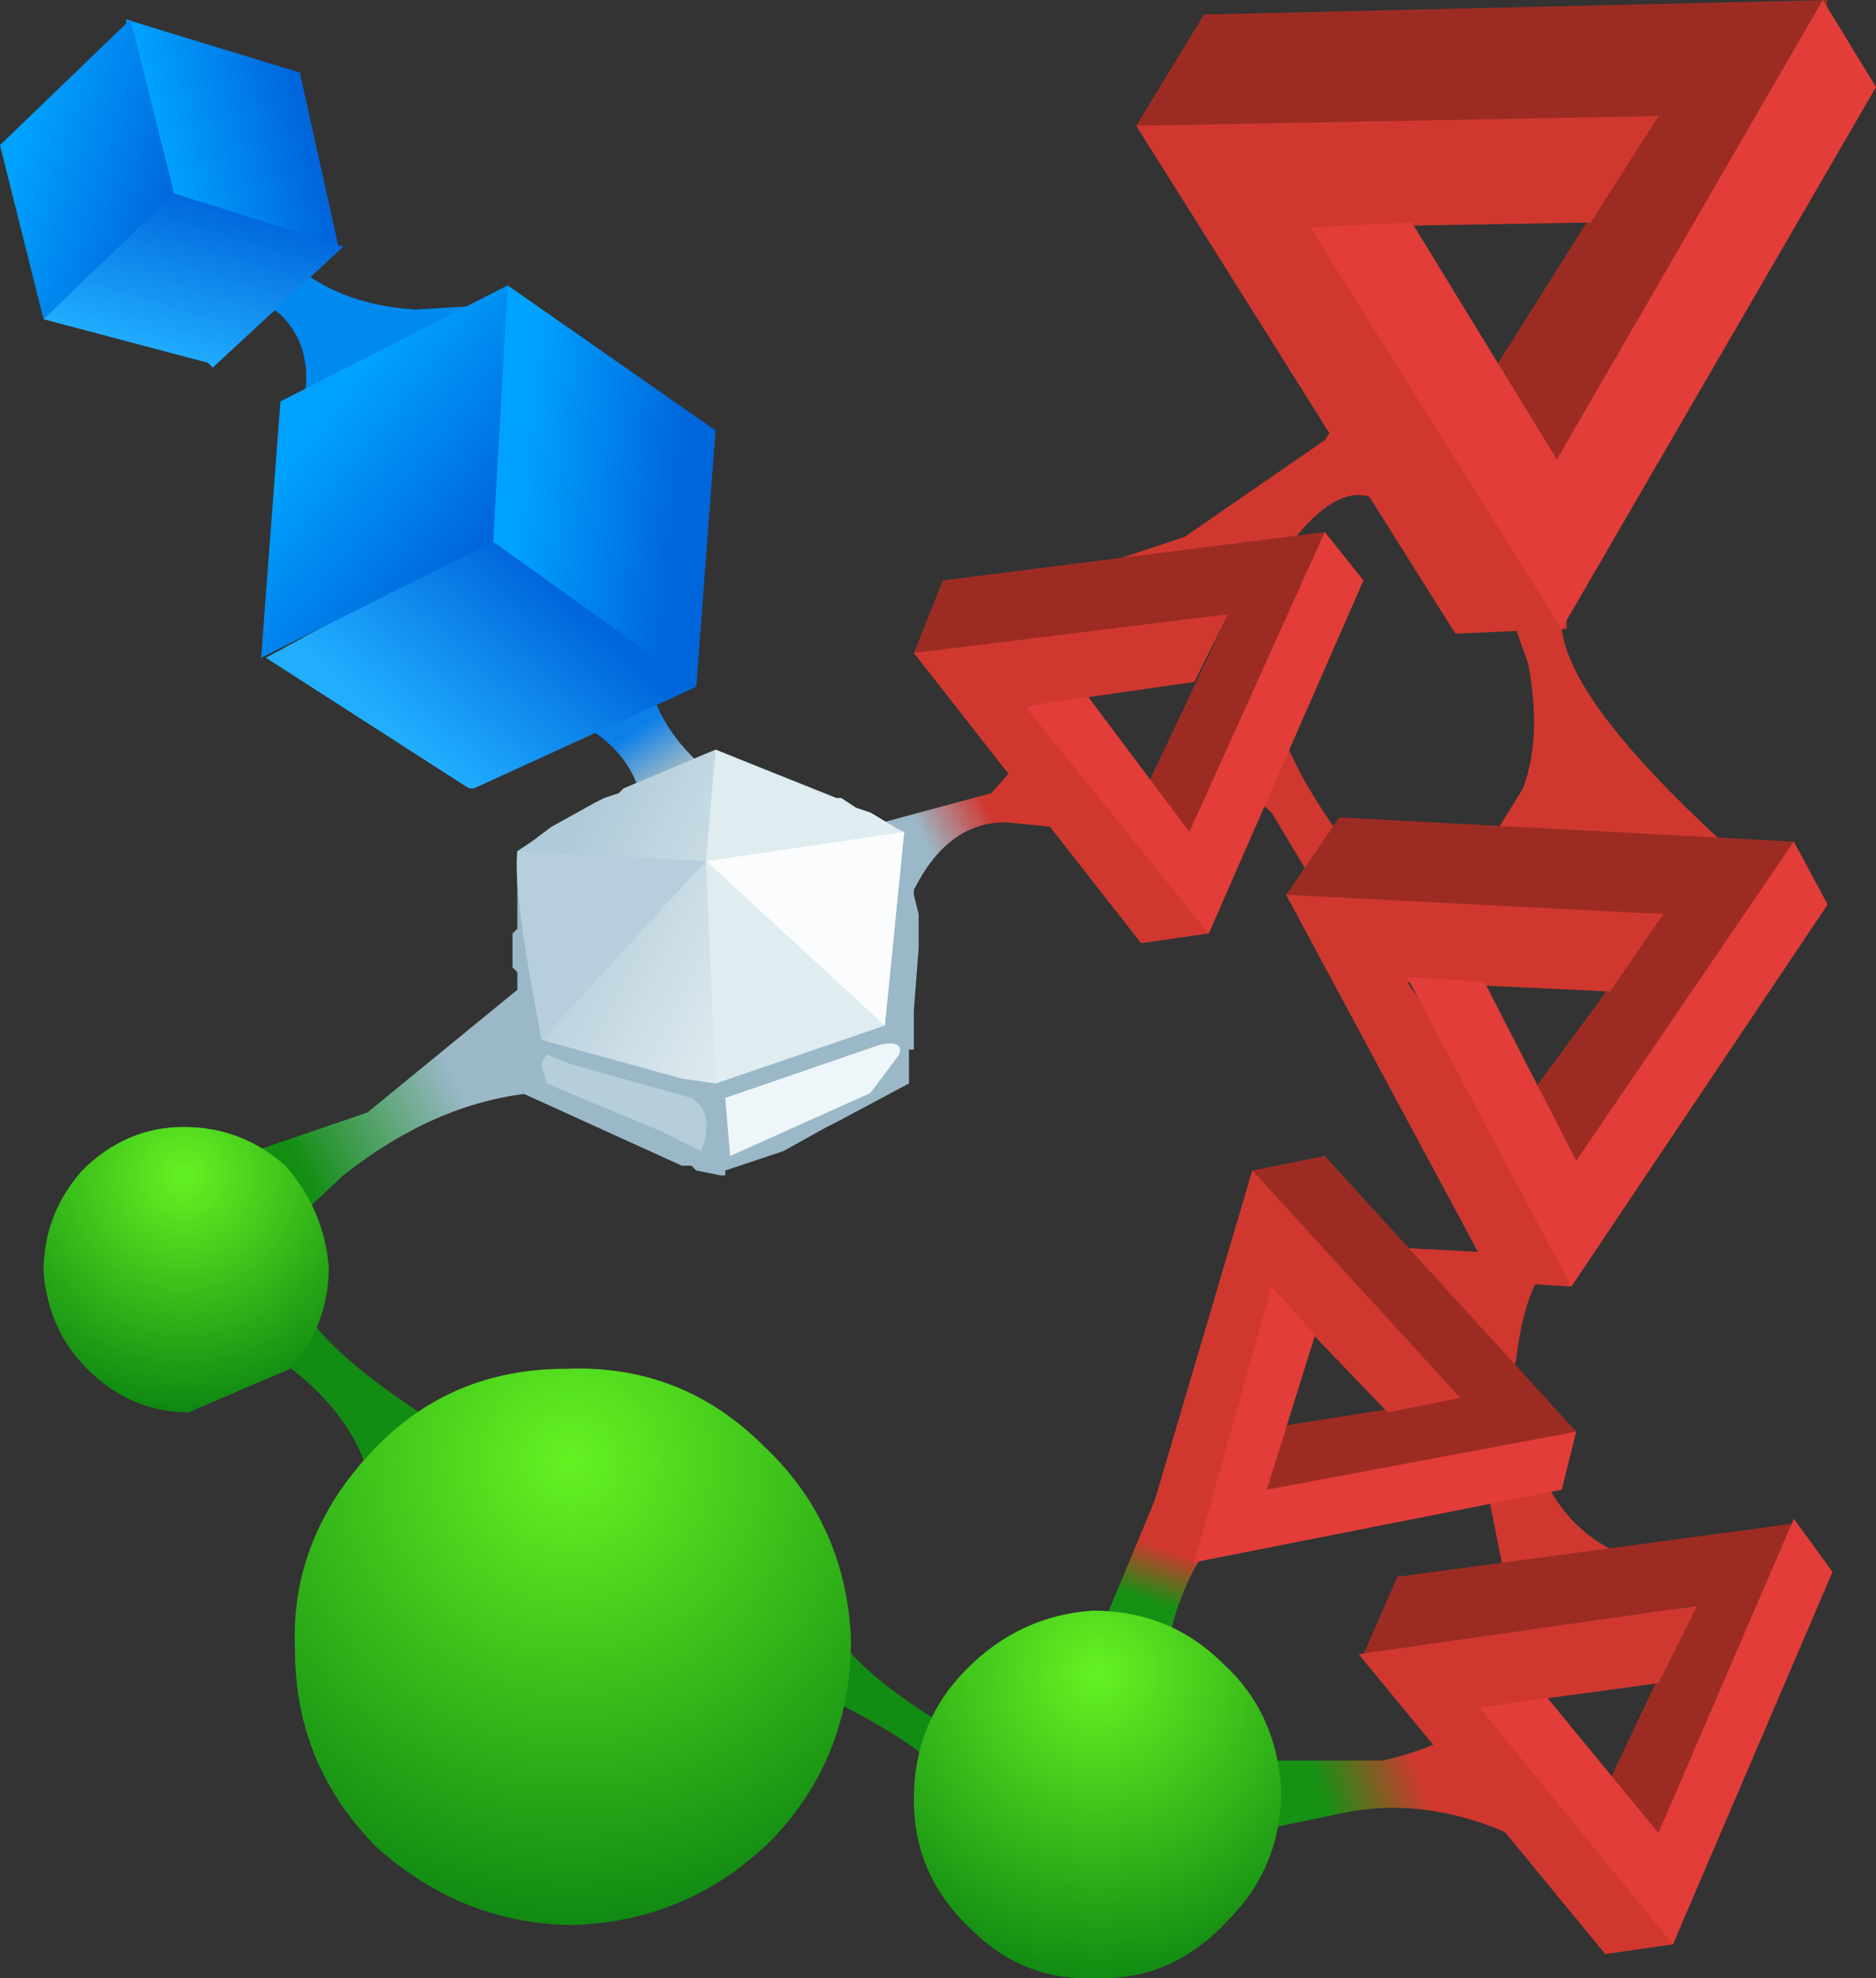 <?xml version="1.0" encoding="UTF-8" standalone="no"?>
<svg xmlns:xlink="http://www.w3.org/1999/xlink" height="20.45px" width="19.4px" xmlns="http://www.w3.org/2000/svg">
  <rect width="100%" height="100%" fill="#333333" stroke="none"/>
  <g transform="matrix(1.0, 0.0, 0.0, 1.0, 0.0, 0.0)">
    <use height="20.45" transform="matrix(1.0, 0.0, 0.0, 1.0, 0.0, 0.0)" width="19.4" xlink:href="#shape0"/>
  </g>
  <defs>
    <g id="shape0" transform="matrix(1.0, 0.0, 0.0, 1.0, 0.0, 0.0)">
      <path d="M16.3 5.05 L16.1 5.65 16.15 6.5 Q16.25 7.35 18.2 9.05 L16.75 11.5 16.45 12.35 16.05 13.05 Q15.8 13.25 15.7 13.9 L15.6 14.55 16.0 15.35 Q16.4 16.1 17.3 16.2 L15.45 16.65 15.55 16.25 15.4 15.5 15.2 14.65 14.55 13.55 13.85 12.6 Q13.8 12.5 13.9 12.55 L14.5 12.9 15.45 12.95 15.65 11.95 16.1 11.25 16.6 10.75 17.0 9.7 16.3 9.6 14.8 9.6 Q14.6 9.55 14.55 10.35 L14.55 11.1 13.75 9.4 13.15 8.4 12.7 8.0 13.25 6.5 13.2 7.05 Q13.1 7.6 13.9 8.7 L14.5 9.0 15.1 9.2 15.75 8.15 Q15.95 7.6 15.8 6.85 L15.55 6.15 15.05 5.7 14.2 5.15 Q13.85 5.0 13.4 5.55 L13.0 6.2 10.3 6.2 12.25 5.55 13.7 4.55 14.1 3.95 16.3 5.05" fill="#d0382f" fill-rule="evenodd" stroke="none"/>
      <path d="M16.45 19.5 L15.7 19.0 Q14.75 18.55 13.85 18.75 L12.4 19.05 12.5 18.0 13.05 18.2 14.3 18.2 Q15.15 18.0 15.3 17.65 L16.45 19.5" fill="url(#gradient0)" fill-rule="evenodd" stroke="none"/>
      <path d="M9.95 18.55 Q9.65 18.1 8.65 17.6 L7.7 17.15 5.35 16.65 4.65 16.5 Q3.95 16.2 3.85 15.45 3.75 14.7 2.95 14.1 L2.2 13.6 2.75 12.9 3.15 13.55 Q3.55 14.2 5.25 15.15 L6.95 15.8 7.65 16.0 Q8.3 16.3 8.55 16.75 8.95 17.5 10.75 18.35 L10.5 18.75 Q10.2 19.05 9.95 18.55" fill="#128c13" fill-rule="evenodd" stroke="none"/>
      <path d="M6.2 10.4 L6.45 10.8 Q6.45 11.2 5.5 11.3 4.5 11.4 3.55 12.15 L2.75 12.9 1.85 12.9 1.9 12.15 3.8 11.5 6.0 9.7 6.2 10.4" fill="url(#gradient1)" fill-rule="evenodd" stroke="none"/>
      <path d="M5.05 7.15 L6.3 6.4 Q6.65 6.25 6.65 6.7 6.7 7.45 7.3 7.95 L6.85 9.25 Q6.7 9.45 6.65 8.4 6.6 7.75 5.85 7.4 L5.05 7.15" fill="url(#gradient2)" fill-rule="evenodd" stroke="none"/>
      <path d="M9.25 9.9 L8.65 9.2 Q8.2 8.5 8.95 8.55 L10.25 8.2 10.65 7.75 11.4 8.6 10.4 8.5 Q9.8 8.5 9.45 9.2 L9.25 9.9" fill="url(#gradient3)" fill-rule="evenodd" stroke="none"/>
      <path d="M11.95 17.5 L11.45 17.55 Q11.0 17.5 11.3 17.05 L12.05 15.25 Q13.2 15.75 12.7 15.85 12.4 15.95 12.15 16.7 L11.95 17.5" fill="url(#gradient4)" fill-rule="evenodd" stroke="none"/>
      <path d="M3.1 4.3 Q3.3 3.65 2.9 3.25 L2.5 2.95 1.8 2.9 2.1 2.25 2.25 2.2 2.95 2.65 Q3.45 3.15 4.3 3.2 L5.1 3.15 Q2.75 5.3 3.1 4.3" fill="#008af0" fill-rule="evenodd" stroke="none"/>
      <path d="M3.4 13.1 Q3.4 13.7 3.0 14.15 L1.95 14.6 Q1.35 14.6 0.9 14.15 0.5 13.75 0.45 13.15 0.45 12.55 0.85 12.1 1.3 11.65 1.9 11.65 2.5 11.65 2.95 12.05 3.35 12.5 3.4 13.1" fill="url(#gradient5)" fill-rule="evenodd" stroke="none"/>
      <path d="M1.3 0.2 L3.1 0.75 3.5 2.55 1.75 2.0 1.3 0.2" fill="url(#gradient6)" fill-rule="evenodd" stroke="none"/>
      <path d="M1.75 2.0 L1.8 2.0 3.55 2.55 2.2 3.8 2.15 3.75 0.45 3.3 1.75 2.0" fill="url(#gradient7)" fill-rule="evenodd" stroke="none"/>
      <path d="M1.35 0.2 L1.8 2.0 0.45 3.3 0.0 1.5 1.35 0.2" fill="url(#gradient8)" fill-rule="evenodd" stroke="none"/>
      <path d="M8.65 8.25 L8.7 8.25 8.85 8.35 9.0 8.4 9.25 8.55 9.3 8.55 9.3 8.6 9.35 8.65 9.4 8.65 9.45 8.95 9.45 9.1 9.45 9.25 9.5 9.45 9.5 9.7 9.5 9.8 9.45 10.45 9.45 10.5 9.45 10.55 9.45 10.85 9.4 10.85 9.4 11.2 8.65 11.6 8.55 11.65 8.1 11.9 7.5 12.1 7.5 12.15 7.45 12.15 7.2 12.1 7.15 12.05 7.1 12.05 7.05 12.05 5.4 11.3 5.4 11.15 5.35 10.65 5.35 10.05 5.3 10.0 5.3 9.65 5.35 9.6 5.35 8.8 5.5 8.7 5.7 8.55 6.15 8.3 6.25 8.25 6.4 8.2 6.45 8.15 7.4 7.75 8.65 8.25" fill="#9ab8c8" fill-rule="evenodd" stroke="none"/>
      <path d="M8.7 8.25 L8.85 8.35 9.0 8.4 9.25 8.55 9.3 8.55 9.25 8.55 9.3 8.6 9.35 8.6 9.15 10.6 7.4 11.2 7.05 11.15 5.6 10.75 5.35 9.15 5.35 8.85 5.35 8.8 5.5 8.7 5.7 8.55 6.15 8.3 6.25 8.25 6.4 8.2 6.45 8.15 7.4 7.75 8.65 8.25 8.7 8.25" fill="url(#gradient9)" fill-rule="evenodd" stroke="none"/>
      <path d="M9.15 10.6 L7.4 11.2 7.3 8.9 9.15 10.6" fill="#dfecf0" fill-rule="evenodd" stroke="none"/>
      <path d="M9.35 8.6 L9.15 10.6 7.3 8.9 9.35 8.6" fill="#fafcfd" fill-rule="evenodd" stroke="none"/>
      <path d="M5.35 8.8 L7.3 8.9 5.6 10.75 Q5.3 9.2 5.35 8.8" fill="#b7cfdc" fill-rule="evenodd" stroke="none"/>
      <path d="M7.4 7.75 L8.25 8.1 9.35 8.6 7.3 8.9 7.4 7.75" fill="#dfecf0" fill-rule="evenodd" stroke="none"/>
      <path d="M7.5 11.35 L9.1 10.8 Q9.35 10.75 9.3 10.9 L9.0 11.3 7.55 11.95 7.5 11.35" fill="#eff6f9" fill-rule="evenodd" stroke="none"/>
      <path d="M7.15 11.35 Q7.4 11.5 7.25 11.9 L6.85 11.7 5.65 11.2 5.6 11.0 5.65 10.9 5.9 11.0 7.15 11.35" fill="#b6cdda" fill-rule="evenodd" stroke="none"/>
      <path d="M8.8 16.95 Q8.8 18.15 8.0 19.0 7.15 19.85 5.95 19.9 4.8 19.9 3.9 19.1 3.05 18.25 3.05 17.05 3.0 15.9 3.85 15.0 4.65 14.15 5.85 14.15 7.05 14.1 7.9 14.95 8.75 15.75 8.8 16.95" fill="url(#gradient10)" fill-rule="evenodd" stroke="none"/>
      <path d="M5.25 2.95 L7.4 4.45 7.2 7.1 5.05 5.6 5.25 2.95" fill="url(#gradient11)" fill-rule="evenodd" stroke="none"/>
      <path d="M5.1 5.55 L5.1 5.6 7.2 7.1 4.9 8.15 4.85 8.15 2.75 6.8 5.05 5.55 5.1 5.55" fill="url(#gradient12)" fill-rule="evenodd" stroke="none"/>
      <path d="M5.25 2.95 L5.1 5.6 2.7 6.8 2.9 4.15 5.25 2.95" fill="url(#gradient13)" fill-rule="evenodd" stroke="none"/>
      <path d="M13.25 18.5 Q13.25 19.3 12.7 19.85 12.15 20.45 11.4 20.45 10.6 20.5 10.05 19.95 9.45 19.4 9.45 18.6 9.45 17.8 10.0 17.25 10.55 16.7 11.3 16.65 12.1 16.65 12.65 17.2 13.2 17.7 13.25 18.5" fill="url(#gradient14)" fill-rule="evenodd" stroke="none"/>
      <path d="M18.55 16.65 L17.3 19.3 16.75 19.0 16.6 18.5 17.5 16.6 14.5 17.15 14.1 17.1 14.45 16.3 18.55 15.75 18.55 16.65" fill="#9c2c23" fill-rule="evenodd" stroke="none"/>
      <path d="M17.3 19.6 L17.3 20.1 16.6 20.2 14.05 17.1 17.55 16.6 17.15 17.4 15.3 17.65 17.3 19.6" fill="#d0382f" fill-rule="evenodd" stroke="none"/>
      <path d="M18.95 16.25 L17.3 20.1 15.3 17.65 16.0 17.55 17.15 18.95 18.55 15.7 18.95 16.25" fill="#e33d39" fill-rule="evenodd" stroke="none"/>
      <path d="M13.7 11.95 L16.3 14.8 15.6 15.25 12.95 15.7 12.9 15.15 13.2 14.75 15.1 14.45 13.1 12.45 12.95 12.1 13.7 11.95" fill="#9c2c23" fill-rule="evenodd" stroke="none"/>
      <path d="M12.7 15.85 L12.35 16.15 11.9 15.65 12.95 12.1 15.1 14.45 14.35 14.6 13.15 13.35 12.7 15.85" fill="#d0382f" fill-rule="evenodd" stroke="none"/>
      <path d="M16.15 15.4 L12.35 16.15 13.15 13.3 13.6 13.8 13.1 15.4 16.3 14.8 16.15 15.4" fill="#e33d39" fill-rule="evenodd" stroke="none"/>
      <path d="M13.3 9.25 L13.85 8.45 18.55 8.7 18.35 9.75 16.4 12.4 15.85 11.9 15.8 11.35 17.2 9.45 13.75 9.4 13.3 9.25" fill="#9c2c23" fill-rule="evenodd" stroke="none"/>
      <path d="M16.3 12.7 L16.25 13.3 15.45 13.25 13.3 9.25 17.2 9.45 16.65 10.25 14.55 10.15 16.3 12.7" fill="#d0382f" fill-rule="evenodd" stroke="none"/>
      <path d="M18.9 9.35 L16.25 13.3 14.55 10.1 15.35 10.15 16.3 12.0 18.55 8.7 18.9 9.35" fill="#e33d39" fill-rule="evenodd" stroke="none"/>
      <path d="M12.45 8.9 L11.95 8.6 11.85 8.15 12.7 6.35 9.8 6.8 9.45 6.75 9.75 6.0 13.7 5.5 13.7 6.4 12.45 8.9" fill="#9c2c23" fill-rule="evenodd" stroke="none"/>
      <path d="M12.45 9.2 L12.5 9.65 11.8 9.75 9.45 6.75 12.7 6.35 12.35 7.05 10.6 7.3 12.45 9.2" fill="#d0382f" fill-rule="evenodd" stroke="none"/>
      <path d="M14.1 6.0 L12.5 9.65 10.6 7.3 11.25 7.2 12.3 8.6 13.7 5.5 14.1 6.0" fill="#e33d39" fill-rule="evenodd" stroke="none"/>
      <path d="M15.4 3.9 L17.1 1.2 12.4 1.45 11.75 1.3 12.45 0.15 18.9 0.0 18.7 1.45 16.3 5.3 15.5 4.65 15.4 3.9" fill="#9c2c23" fill-rule="evenodd" stroke="none"/>
      <path d="M16.2 5.75 L16.2 6.5 15.05 6.55 11.75 1.3 17.15 1.2 16.45 2.3 13.55 2.35 16.2 5.75" fill="#d0382f" fill-rule="evenodd" stroke="none"/>
      <path d="M19.4 0.9 L16.15 6.5 13.55 2.35 14.6 2.3 16.1 4.75 18.85 0.0 19.4 0.9" fill="#e33d39" fill-rule="evenodd" stroke="none"/>
    </g>
    <linearGradient gradientTransform="matrix(6.0E-4, -2.0E-4, -2.0E-4, -6.0E-4, 14.3, 18.8)" gradientUnits="userSpaceOnUse" id="gradient0" spreadMethod="pad" x1="-819.2" x2="819.2">
      <stop offset="0.0" stop-color="#169114"/>
      <stop offset="0.988" stop-color="#d0382f"/>
    </linearGradient>
    <linearGradient gradientTransform="matrix(-0.001, 5.0E-4, 5.0E-4, 0.001, 3.85, 11.5)" gradientUnits="userSpaceOnUse" id="gradient1" spreadMethod="pad" x1="-819.2" x2="819.2">
      <stop offset="0.0" stop-color="#9ab8c8"/>
      <stop offset="1.0" stop-color="#138e13"/>
    </linearGradient>
    <linearGradient gradientTransform="matrix(-2.0E-4, -3.0E-4, -3.0E-4, 2.0E-4, 6.5, 7.95)" gradientUnits="userSpaceOnUse" id="gradient2" spreadMethod="pad" x1="-819.2" x2="819.2">
      <stop offset="0.0" stop-color="#9ab8c8"/>
      <stop offset="1.0" stop-color="#0c7fe8"/>
    </linearGradient>
    <linearGradient gradientTransform="matrix(4.0E-4, -2.0E-4, -2.0E-4, -4.0E-4, 9.95, 8.65)" gradientUnits="userSpaceOnUse" id="gradient3" spreadMethod="pad" x1="-819.2" x2="819.2">
      <stop offset="0.0" stop-color="#9ab8c8"/>
      <stop offset="1.0" stop-color="#d0382f"/>
    </linearGradient>
    <linearGradient gradientTransform="matrix(2.0E-4, -3.0E-4, -3.0E-4, -1.0E-4, 12.05, 16.3)" gradientUnits="userSpaceOnUse" id="gradient4" spreadMethod="pad" x1="-819.2" x2="819.2">
      <stop offset="0.0" stop-color="#169114"/>
      <stop offset="0.988" stop-color="#d0382f"/>
    </linearGradient>
    <radialGradient cx="0" cy="0" gradientTransform="matrix(1.0E-4, 0.003, 0.003, -1.0E-4, 1.9, 12.15)" gradientUnits="userSpaceOnUse" id="gradient5" r="819.2" spreadMethod="pad">
      <stop offset="0.0" stop-color="#65f222"/>
      <stop offset="1.0" stop-color="#0e8712"/>
    </radialGradient>
    <linearGradient gradientTransform="matrix(-9.0E-4, 2.0E-4, 2.0E-4, 9.0E-4, 2.4, 1.4)" gradientUnits="userSpaceOnUse" id="gradient6" spreadMethod="pad" x1="-819.2" x2="819.2">
      <stop offset="0.0" stop-color="#0066db"/>
      <stop offset="1.0" stop-color="#00a2ff"/>
    </linearGradient>
    <linearGradient gradientTransform="matrix(-3.0E-4, 0.001, 0.001, 3.0E-4, 2.0, 2.9)" gradientUnits="userSpaceOnUse" id="gradient7" spreadMethod="pad" x1="-819.2" x2="819.2">
      <stop offset="0.0" stop-color="#0066db"/>
      <stop offset="1.0" stop-color="#21aeff"/>
    </linearGradient>
    <linearGradient gradientTransform="matrix(-0.001, -3.0E-4, -3.0E-4, 0.001, 1.0, 1.8)" gradientUnits="userSpaceOnUse" id="gradient8" spreadMethod="pad" x1="-819.2" x2="819.2">
      <stop offset="0.0" stop-color="#0066db"/>
      <stop offset="1.0" stop-color="#00a2ff"/>
    </linearGradient>
    <linearGradient gradientTransform="matrix(-0.002, -0.001, -0.001, 0.002, 7.45, 9.65)" gradientUnits="userSpaceOnUse" id="gradient9" spreadMethod="pad" x1="-819.2" x2="819.2">
      <stop offset="0.0" stop-color="#f6fafb"/>
      <stop offset="1.0" stop-color="#afcad8"/>
    </linearGradient>
    <radialGradient cx="0" cy="0" gradientTransform="matrix(1.0E-4, 0.006, 0.006, -1.0E-4, 5.9, 15.1)" gradientUnits="userSpaceOnUse" id="gradient10" r="819.2" spreadMethod="pad">
      <stop offset="0.0" stop-color="#65f222"/>
      <stop offset="1.0" stop-color="#0e8712"/>
    </radialGradient>
    <linearGradient gradientTransform="matrix(-0.001, -1.0E-4, -1.0E-4, 0.001, 6.2, 5.0)" gradientUnits="userSpaceOnUse" id="gradient11" spreadMethod="pad" x1="-819.2" x2="819.2">
      <stop offset="0.0" stop-color="#0066db"/>
      <stop offset="1.0" stop-color="#00a2ff"/>
    </linearGradient>
    <linearGradient gradientTransform="matrix(-9.0E-4, 0.001, 0.001, 9.0E-4, 5.0, 6.9)" gradientUnits="userSpaceOnUse" id="gradient12" spreadMethod="pad" x1="-819.2" x2="819.2">
      <stop offset="0.0" stop-color="#0066db"/>
      <stop offset="1.0" stop-color="#21aeff"/>
    </linearGradient>
    <linearGradient gradientTransform="matrix(-0.001, -8.0E-4, -8.0E-4, 0.001, 4.15, 4.95)" gradientUnits="userSpaceOnUse" id="gradient13" spreadMethod="pad" x1="-819.2" x2="819.2">
      <stop offset="0.0" stop-color="#0066db"/>
      <stop offset="1.0" stop-color="#00a2ff"/>
    </linearGradient>
    <radialGradient cx="0" cy="0" gradientTransform="matrix(1.0E-4, 0.004, 0.004, -1.0E-4, 11.35, 17.3)" gradientUnits="userSpaceOnUse" id="gradient14" r="819.2" spreadMethod="pad">
      <stop offset="0.0" stop-color="#65f222"/>
      <stop offset="1.0" stop-color="#0e8712"/>
    </radialGradient>
  </defs>
</svg>
